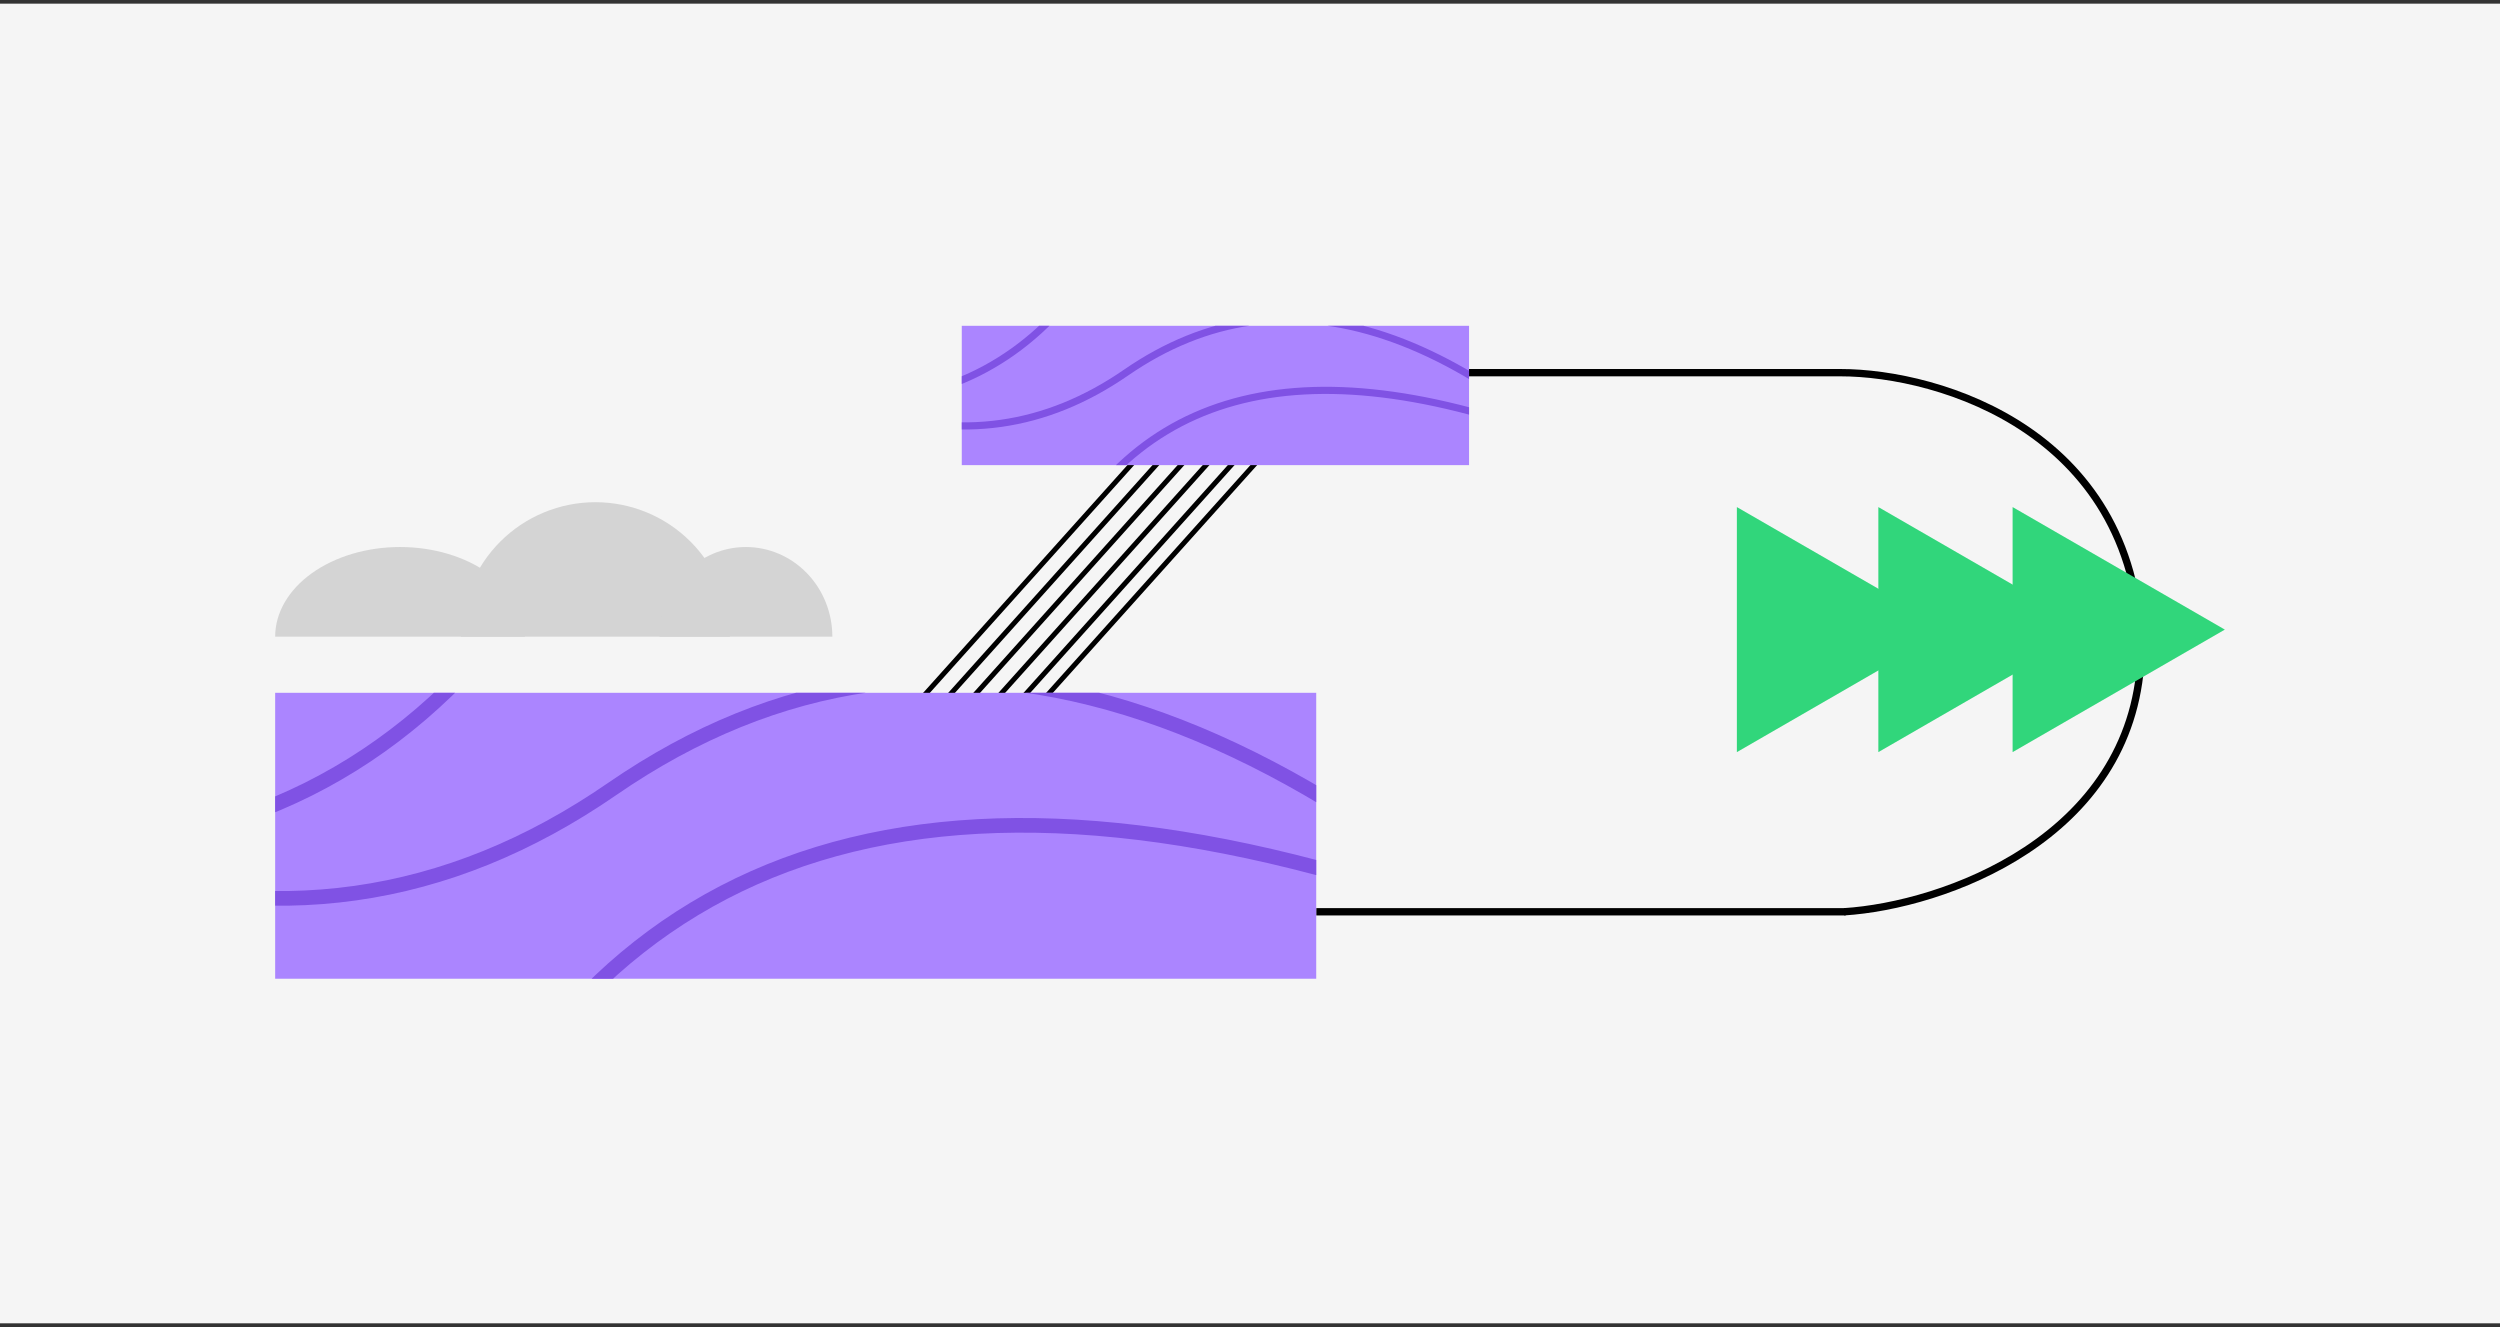 <svg width="341" height="181" viewBox="0 0 341 181" fill="none" xmlns="http://www.w3.org/2000/svg">
<rect x="0" y="0" width="341" height="181" fill="#333333" stroke="none"/>
<rect width="341" height="180" transform="translate(0 0.5)" fill="#F5F5F5"/>
<path d="M251.532 124.367C265.032 123.512 290.832 114.363 292.032 89.737C292.032 58.955 264.532 50.832 251.032 50.832C231.532 50.832 243.682 50.832 197.682 50.832" stroke="black"/>
<path d="M251.736 124.367H179.533" stroke="black"/>
<path d="M171.598 62.789L141.809 96.001" stroke="black" stroke-width="0.685"/>
<path d="M168.516 62.789L138.727 96.001" stroke="black" stroke-width="0.685"/>
<path d="M165.092 62.789L135.303 96.001" stroke="black" stroke-width="0.685"/>
<path d="M161.668 62.789L131.88 96.001" stroke="black" stroke-width="0.685"/>
<path d="M158.244 62.789L128.456 96.001" stroke="black" stroke-width="0.685"/>
<path d="M154.82 62.789L125.032 96.001" stroke="black" stroke-width="0.685"/>
<g clip-path="url(#clip0)">
<rect width="142" height="39" transform="matrix(-1 0 0 1 179.532 94.5)" fill="#AB85FF"/>
<path d="M234.698 83.045C158.196 39.329 103.551 39.329 70.764 83.045C37.977 126.761 -16.668 126.761 -93.171 83.045" stroke="#8052E4" stroke-width="2"/>
<path d="M238.935 159.709C180.287 93.951 128.474 76.588 83.496 107.62C38.518 138.653 -13.295 121.29 -71.943 55.532" stroke="#8052E4" stroke-width="2"/>
<path d="M231.464 137.861C151.763 100.292 97.287 104.585 68.036 150.742C38.785 196.899 -15.69 201.192 -95.391 163.623" stroke="#8052E4" stroke-width="2"/>
</g>
<g clip-path="url(#clip1)">
<rect width="69.193" height="19.004" transform="matrix(-1 0 0 1 200.379 44.438)" fill="#AB85FF"/>
<path d="M227.26 38.855C189.982 17.553 163.355 17.553 147.378 38.855C131.402 60.157 104.775 60.157 67.497 38.855" stroke="#8052E4" stroke-width="0.975"/>
<path d="M229.324 76.211C200.746 44.168 175.499 35.708 153.582 50.829C131.665 65.951 106.418 57.49 77.84 25.448" stroke="#8052E4" stroke-width="0.975"/>
<path d="M225.684 65.567C186.847 47.261 160.303 49.353 146.049 71.844C131.796 94.335 105.251 96.427 66.415 78.121" stroke="#8052E4" stroke-width="0.975"/>
</g>
<path d="M62.866 86.845C62.866 81.98 64.799 77.313 68.239 73.873C71.679 70.433 76.346 68.5 81.211 68.5C86.076 68.5 90.742 70.433 94.183 73.873C97.623 77.313 99.556 81.98 99.556 86.845L81.211 86.845H62.866Z" fill="#D4D4D4"/>
<path d="M89.946 86.843C89.946 83.6 91.189 80.489 93.4 78.195C95.612 75.902 98.611 74.613 101.739 74.613C104.867 74.613 107.866 75.902 110.078 78.195C112.29 80.489 113.532 83.6 113.532 86.843L101.739 86.843H89.946Z" fill="#D4D4D4"/>
<path d="M37.533 86.843C37.533 83.6 39.327 80.489 42.522 78.195C45.717 75.902 50.049 74.613 54.567 74.613C59.085 74.613 63.418 75.902 66.612 78.195C69.807 80.489 71.602 83.6 71.602 86.843L54.567 86.843H37.533Z" fill="#D4D4D4"/>
<path d="M303.468 85.877L274.52 69.164V102.59L303.468 85.877Z" fill="#31D67B"/>
<path d="M285.155 85.877L256.207 69.164V102.59L285.155 85.877Z" fill="#31D67B"/>
<path d="M265.857 85.877L236.909 69.164V102.59L265.857 85.877Z" fill="#31D67B"/>
<defs>
<clipPath id="clip0">
<rect width="142" height="39" fill="white" transform="matrix(-1 0 0 1 179.532 94.5)"/>
</clipPath>
<clipPath id="clip1">
<rect width="69.193" height="19.004" fill="white" transform="matrix(-1 0 0 1 200.379 44.438)"/>
</clipPath>
</defs>
</svg>
